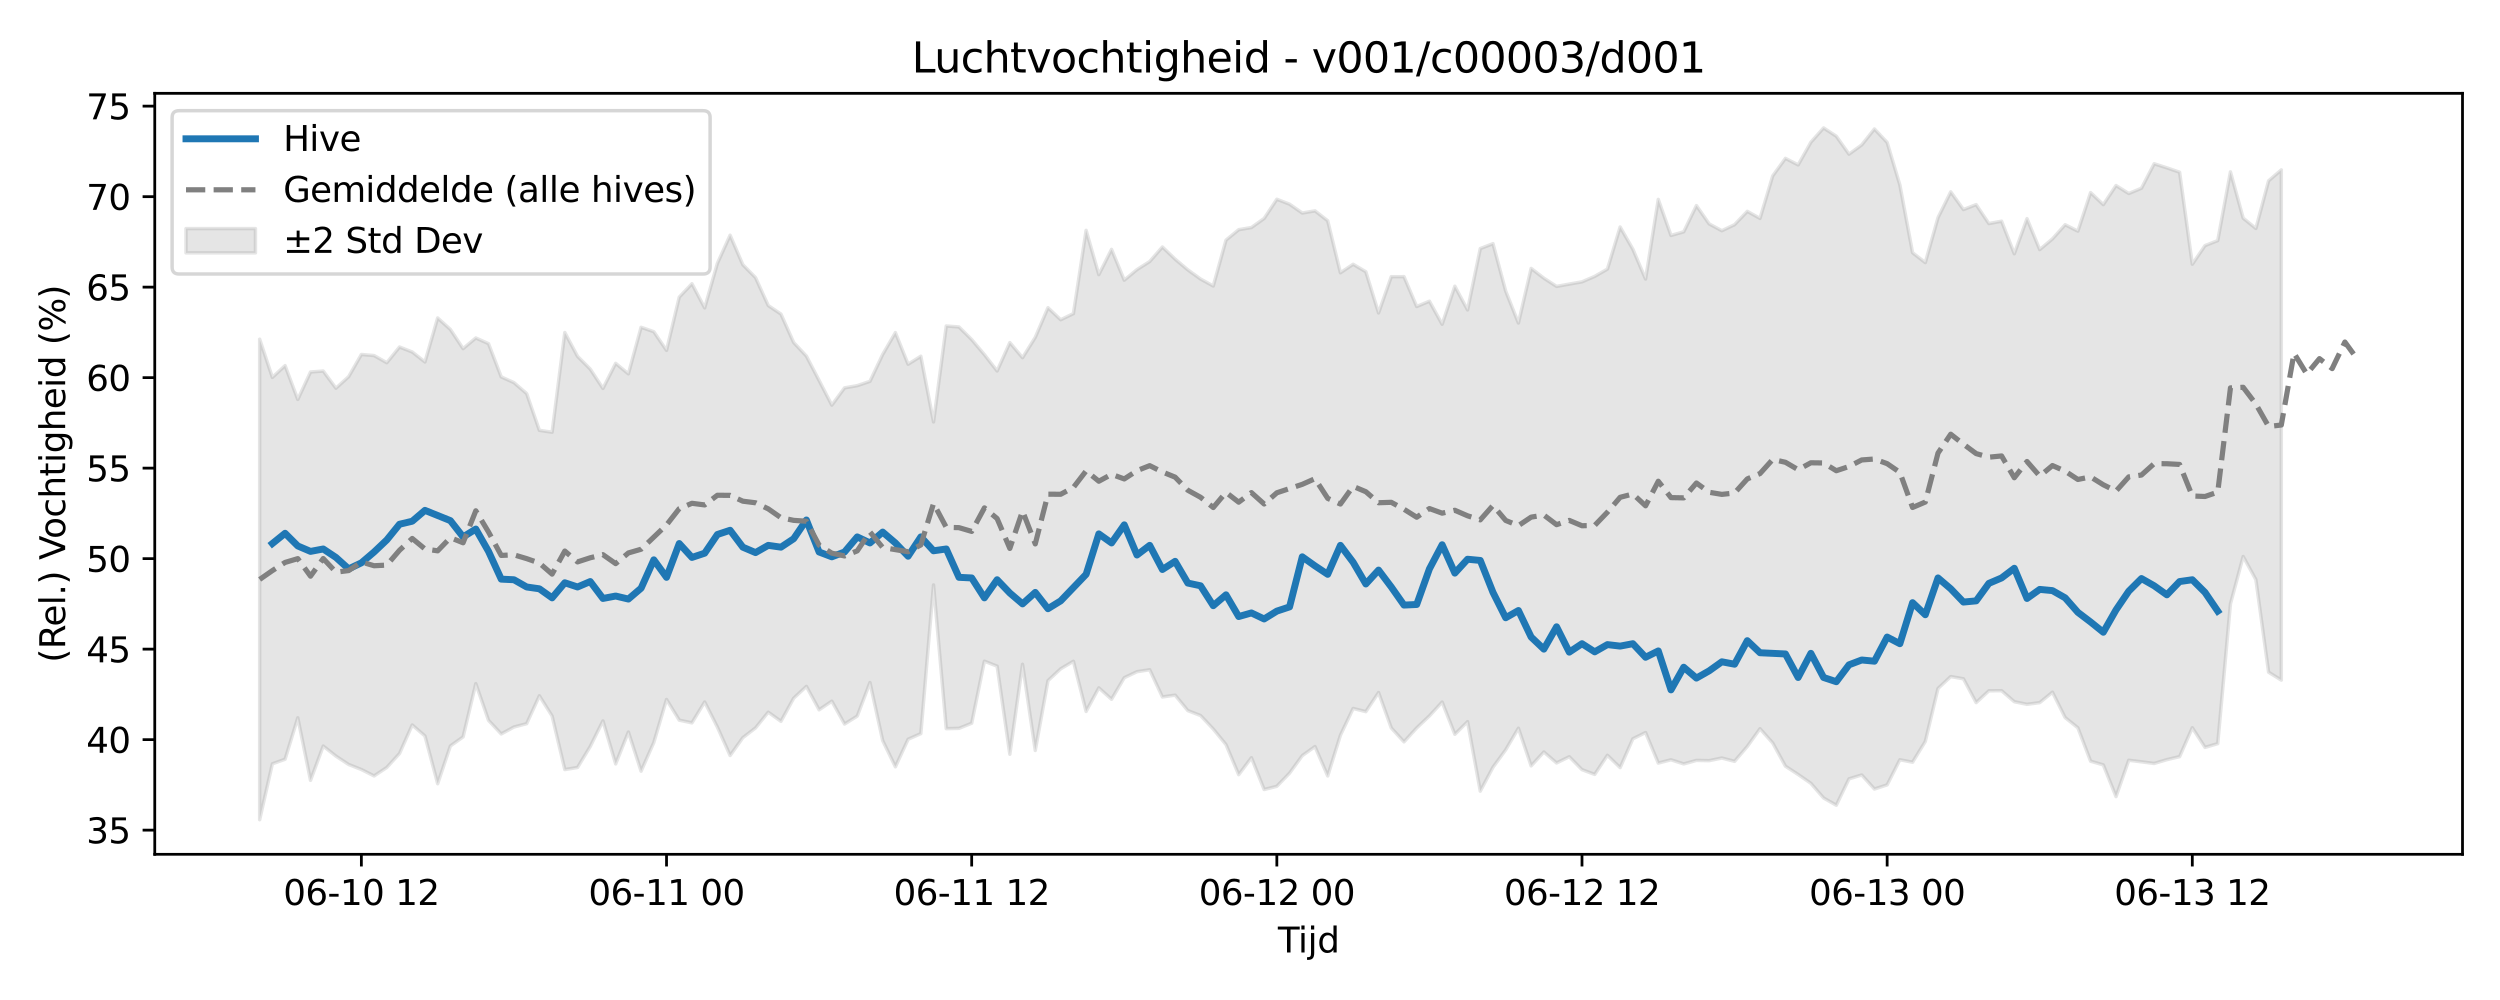 <?xml version="1.0" encoding="utf-8" standalone="no"?>
<!DOCTYPE svg PUBLIC "-//W3C//DTD SVG 1.1//EN"
  "http://www.w3.org/Graphics/SVG/1.1/DTD/svg11.dtd">
<svg xmlns:xlink="http://www.w3.org/1999/xlink" width="720pt" height="288pt" viewBox="0 0 720 288" xmlns="http://www.w3.org/2000/svg" version="1.1">
 <defs>
  <style type="text/css">*{stroke-linejoin: round; stroke-linecap: butt}</style>
 </defs>
 <g id="figure_1">
  <g id="patch_1">
   <path d="M 0 288 
L 720 288 
L 720 0 
L 0 0 
z
" style="fill: #ffffff"/>
  </g>
  <g id="axes_1">
   <g id="patch_2">
    <path d="M 44.57 246.04 
L 709.2 246.04 
L 709.2 26.88 
L 44.57 26.88 
z
" style="fill: #ffffff"/>
   </g>
   <g id="FillBetweenPolyCollection_1">
    <defs>
     <path id="m6d1b4764c9" d="M 74.78 -190.317 
L 74.78 -51.922 
L 78.442 -68.019 
L 82.104 -69.34 
L 85.766 -81.276 
L 89.428 -63.261 
L 93.09 -73.133 
L 96.752 -70.239 
L 100.414 -67.826 
L 104.075 -66.381 
L 107.737 -64.53 
L 111.399 -66.968 
L 115.061 -70.984 
L 118.723 -79.209 
L 122.385 -76.037 
L 126.047 -62.289 
L 129.709 -73.165 
L 133.37 -75.769 
L 137.032 -91.115 
L 140.694 -80.539 
L 144.356 -76.624 
L 148.018 -78.618 
L 151.68 -79.583 
L 155.342 -87.61 
L 159.004 -81.785 
L 162.665 -66.358 
L 166.327 -66.961 
L 169.989 -73.014 
L 173.651 -80.381 
L 177.313 -67.991 
L 180.975 -77.173 
L 184.637 -65.896 
L 188.299 -74.171 
L 191.96 -86.547 
L 195.622 -80.596 
L 199.284 -79.817 
L 202.946 -85.832 
L 206.608 -78.594 
L 210.27 -70.407 
L 213.932 -75.544 
L 217.594 -78.352 
L 221.255 -82.888 
L 224.917 -80.258 
L 228.579 -86.911 
L 232.241 -90.316 
L 235.903 -83.57 
L 239.565 -86.056 
L 243.227 -79.475 
L 246.888 -81.763 
L 250.55 -91.438 
L 254.212 -74.714 
L 257.874 -67.156 
L 261.536 -75.097 
L 265.198 -76.714 
L 268.86 -119.542 
L 272.522 -78.142 
L 276.183 -78.234 
L 279.845 -79.709 
L 283.507 -97.575 
L 287.169 -96.138 
L 290.831 -70.77 
L 294.493 -96.697 
L 298.155 -71.87 
L 301.817 -91.977 
L 305.478 -95.375 
L 309.14 -97.551 
L 312.802 -83.1 
L 316.464 -89.895 
L 320.126 -86.609 
L 323.788 -92.812 
L 327.45 -94.549 
L 331.112 -95.112 
L 334.773 -87.278 
L 338.435 -87.798 
L 342.097 -83.341 
L 345.759 -81.927 
L 349.421 -78.033 
L 353.083 -73.562 
L 356.745 -64.893 
L 360.407 -69.781 
L 364.068 -60.623 
L 367.73 -61.541 
L 371.392 -65.337 
L 375.054 -70.372 
L 378.716 -72.994 
L 382.378 -64.526 
L 386.04 -76.244 
L 389.702 -83.961 
L 393.363 -83.045 
L 397.025 -88.55 
L 400.687 -78.357 
L 404.349 -74.343 
L 408.011 -78.359 
L 411.673 -81.814 
L 415.335 -85.805 
L 418.997 -76.514 
L 422.658 -80.161 
L 426.32 -60.145 
L 429.982 -67.035 
L 433.644 -72.052 
L 437.306 -78.273 
L 440.968 -67.43 
L 444.63 -71.43 
L 448.292 -68.269 
L 451.953 -70.061 
L 455.615 -66.335 
L 459.277 -64.965 
L 462.939 -70.48 
L 466.601 -66.923 
L 470.263 -75.222 
L 473.925 -77.028 
L 477.587 -68.236 
L 481.248 -69.181 
L 484.91 -67.988 
L 488.572 -69.001 
L 492.234 -68.926 
L 495.896 -69.686 
L 499.558 -68.733 
L 503.22 -73.015 
L 506.882 -78.128 
L 510.543 -74.018 
L 514.205 -67.338 
L 517.867 -64.946 
L 521.529 -62.406 
L 525.191 -58.175 
L 528.853 -56.092 
L 532.515 -63.695 
L 536.176 -64.805 
L 539.838 -60.757 
L 543.5 -61.961 
L 547.162 -69.189 
L 550.824 -68.482 
L 554.486 -74.453 
L 558.148 -89.72 
L 561.81 -93.146 
L 565.471 -92.502 
L 569.133 -85.647 
L 572.795 -89.044 
L 576.457 -89.08 
L 580.119 -85.905 
L 583.781 -85.153 
L 587.443 -85.645 
L 591.105 -88.644 
L 594.766 -81.335 
L 598.428 -78.391 
L 602.09 -68.783 
L 605.752 -67.706 
L 609.414 -58.579 
L 613.076 -69.045 
L 616.738 -68.597 
L 620.4 -68.122 
L 624.061 -69.221 
L 627.723 -70.085 
L 631.385 -78.407 
L 635.047 -72.746 
L 638.709 -73.834 
L 642.371 -114.071 
L 646.033 -127.736 
L 649.695 -121.047 
L 653.356 -94.397 
L 657.018 -92.129 
L 657.018 -239.072 
L 657.018 -239.072 
L 653.356 -235.935 
L 649.695 -222.201 
L 646.033 -225.184 
L 642.371 -238.502 
L 638.709 -218.707 
L 635.047 -217.276 
L 631.385 -211.903 
L 627.723 -238.404 
L 624.061 -239.665 
L 620.4 -240.838 
L 616.738 -233.786 
L 613.076 -232.271 
L 609.414 -234.57 
L 605.752 -229.067 
L 602.09 -232.532 
L 598.428 -221.435 
L 594.766 -223.281 
L 591.105 -219.199 
L 587.443 -216.117 
L 583.781 -225.023 
L 580.119 -214.918 
L 576.457 -224.299 
L 572.795 -223.615 
L 569.133 -229.073 
L 565.471 -227.653 
L 561.81 -232.743 
L 558.148 -225.321 
L 554.486 -212.371 
L 550.824 -215.215 
L 547.162 -234.732 
L 543.5 -246.974 
L 539.838 -250.859 
L 536.176 -246.265 
L 532.515 -243.602 
L 528.853 -248.773 
L 525.191 -251.158 
L 521.529 -247.026 
L 517.867 -240.514 
L 514.205 -242.392 
L 510.543 -237.35 
L 506.882 -225.099 
L 503.22 -227.134 
L 499.558 -223.298 
L 495.896 -221.552 
L 492.234 -223.528 
L 488.572 -228.789 
L 484.91 -221.239 
L 481.248 -220.195 
L 477.587 -230.573 
L 473.925 -207.632 
L 470.263 -216.239 
L 466.601 -222.626 
L 462.939 -210.506 
L 459.277 -208.405 
L 455.615 -206.832 
L 451.953 -206.184 
L 448.292 -205.519 
L 444.63 -207.893 
L 440.968 -210.702 
L 437.306 -194.969 
L 433.644 -204.168 
L 429.982 -217.823 
L 426.32 -216.41 
L 422.658 -198.74 
L 418.997 -205.564 
L 415.335 -194.61 
L 411.673 -201.257 
L 408.011 -199.723 
L 404.349 -208.331 
L 400.687 -208.313 
L 397.025 -197.872 
L 393.363 -209.731 
L 389.702 -211.893 
L 386.04 -209.434 
L 382.378 -224.423 
L 378.716 -227.279 
L 375.054 -226.649 
L 371.392 -229.201 
L 367.73 -230.615 
L 364.068 -225.079 
L 360.407 -222.474 
L 356.745 -221.852 
L 353.083 -218.842 
L 349.421 -205.634 
L 345.759 -207.648 
L 342.097 -210.28 
L 338.435 -213.369 
L 334.773 -216.867 
L 331.112 -212.681 
L 327.45 -210.358 
L 323.788 -207.316 
L 320.126 -216.183 
L 316.464 -208.913 
L 312.802 -221.661 
L 309.14 -197.683 
L 305.478 -195.92 
L 301.817 -199.377 
L 298.155 -190.838 
L 294.493 -184.984 
L 290.831 -189.336 
L 287.169 -181.164 
L 283.507 -185.878 
L 279.845 -190.206 
L 276.183 -193.841 
L 272.522 -194.107 
L 268.86 -166.483 
L 265.198 -185.408 
L 261.536 -183.102 
L 257.874 -192.21 
L 254.212 -185.918 
L 250.55 -178.179 
L 246.888 -176.933 
L 243.227 -176.292 
L 239.565 -171.324 
L 235.903 -178.427 
L 232.241 -185.457 
L 228.579 -189.359 
L 224.917 -197.543 
L 221.255 -200.01 
L 217.594 -208.045 
L 213.932 -211.772 
L 210.27 -220.26 
L 206.608 -212.148 
L 202.946 -199.324 
L 199.284 -206.283 
L 195.622 -202.426 
L 191.96 -187.091 
L 188.299 -192.468 
L 184.637 -193.743 
L 180.975 -180.331 
L 177.313 -183.358 
L 173.651 -176.131 
L 169.989 -181.711 
L 166.327 -185.381 
L 162.665 -192.239 
L 159.004 -163.523 
L 155.342 -164.069 
L 151.68 -174.645 
L 148.018 -177.811 
L 144.356 -179.458 
L 140.694 -189.029 
L 137.032 -190.666 
L 133.37 -187.594 
L 129.709 -193.126 
L 126.047 -196.427 
L 122.385 -183.751 
L 118.723 -186.635 
L 115.061 -188.06 
L 111.399 -183.537 
L 107.737 -185.602 
L 104.075 -185.911 
L 100.414 -179.527 
L 96.752 -176.194 
L 93.09 -181.145 
L 89.428 -180.865 
L 85.766 -172.952 
L 82.104 -182.703 
L 78.442 -179.309 
L 74.78 -190.317 
z
" style="stroke: #808080; stroke-opacity: 0.2"/>
    </defs>
    <g clip-path="url(#p16620691ea)">
     <use xlink:href="#m6d1b4764c9" x="0" y="288" style="fill: #808080; fill-opacity: 0.2; stroke: #808080; stroke-opacity: 0.2"/>
    </g>
   </g>
   <g id="matplotlib.axis_1">
    <g id="xtick_1">
     <g id="line2d_1">
      <defs>
       <path id="m3be26505e6" d="M 0 0 
L 0 3.5 
" style="stroke: #000000; stroke-width: 0.8"/>
      </defs>
      <g>
       <use xlink:href="#m3be26505e6" x="104.075" y="246.04" style="stroke: #000000; stroke-width: 0.8"/>
      </g>
     </g>
     <g id="text_1">
      <!-- 06-10 12 -->
      <g transform="translate(81.595 260.638) scale(0.1 -0.1)">
       <defs>
        <path id="DejaVuSans-30" d="M 2034 4250 
Q 1547 4250 1301 3770 
Q 1056 3291 1056 2328 
Q 1056 1369 1301 889 
Q 1547 409 2034 409 
Q 2525 409 2770 889 
Q 3016 1369 3016 2328 
Q 3016 3291 2770 3770 
Q 2525 4250 2034 4250 
z
M 2034 4750 
Q 2819 4750 3233 4129 
Q 3647 3509 3647 2328 
Q 3647 1150 3233 529 
Q 2819 -91 2034 -91 
Q 1250 -91 836 529 
Q 422 1150 422 2328 
Q 422 3509 836 4129 
Q 1250 4750 2034 4750 
z
" transform="scale(0.016)"/>
        <path id="DejaVuSans-36" d="M 2113 2584 
Q 1688 2584 1439 2293 
Q 1191 2003 1191 1497 
Q 1191 994 1439 701 
Q 1688 409 2113 409 
Q 2538 409 2786 701 
Q 3034 994 3034 1497 
Q 3034 2003 2786 2293 
Q 2538 2584 2113 2584 
z
M 3366 4563 
L 3366 3988 
Q 3128 4100 2886 4159 
Q 2644 4219 2406 4219 
Q 1781 4219 1451 3797 
Q 1122 3375 1075 2522 
Q 1259 2794 1537 2939 
Q 1816 3084 2150 3084 
Q 2853 3084 3261 2657 
Q 3669 2231 3669 1497 
Q 3669 778 3244 343 
Q 2819 -91 2113 -91 
Q 1303 -91 875 529 
Q 447 1150 447 2328 
Q 447 3434 972 4092 
Q 1497 4750 2381 4750 
Q 2619 4750 2861 4703 
Q 3103 4656 3366 4563 
z
" transform="scale(0.016)"/>
        <path id="DejaVuSans-2d" d="M 313 2009 
L 1997 2009 
L 1997 1497 
L 313 1497 
L 313 2009 
z
" transform="scale(0.016)"/>
        <path id="DejaVuSans-31" d="M 794 531 
L 1825 531 
L 1825 4091 
L 703 3866 
L 703 4441 
L 1819 4666 
L 2450 4666 
L 2450 531 
L 3481 531 
L 3481 0 
L 794 0 
L 794 531 
z
" transform="scale(0.016)"/>
        <path id="DejaVuSans-20" transform="scale(0.016)"/>
        <path id="DejaVuSans-32" d="M 1228 531 
L 3431 531 
L 3431 0 
L 469 0 
L 469 531 
Q 828 903 1448 1529 
Q 2069 2156 2228 2338 
Q 2531 2678 2651 2914 
Q 2772 3150 2772 3378 
Q 2772 3750 2511 3984 
Q 2250 4219 1831 4219 
Q 1534 4219 1204 4116 
Q 875 4013 500 3803 
L 500 4441 
Q 881 4594 1212 4672 
Q 1544 4750 1819 4750 
Q 2544 4750 2975 4387 
Q 3406 4025 3406 3419 
Q 3406 3131 3298 2873 
Q 3191 2616 2906 2266 
Q 2828 2175 2409 1742 
Q 1991 1309 1228 531 
z
" transform="scale(0.016)"/>
       </defs>
       <use xlink:href="#DejaVuSans-30"/>
       <use xlink:href="#DejaVuSans-36" transform="translate(63.623 0)"/>
       <use xlink:href="#DejaVuSans-2d" transform="translate(127.246 0)"/>
       <use xlink:href="#DejaVuSans-31" transform="translate(163.33 0)"/>
       <use xlink:href="#DejaVuSans-30" transform="translate(226.953 0)"/>
       <use xlink:href="#DejaVuSans-20" transform="translate(290.576 0)"/>
       <use xlink:href="#DejaVuSans-31" transform="translate(322.363 0)"/>
       <use xlink:href="#DejaVuSans-32" transform="translate(385.986 0)"/>
      </g>
     </g>
    </g>
    <g id="xtick_2">
     <g id="line2d_2">
      <g>
       <use xlink:href="#m3be26505e6" x="191.96" y="246.04" style="stroke: #000000; stroke-width: 0.8"/>
      </g>
     </g>
     <g id="text_2">
      <!-- 06-11 00 -->
      <g transform="translate(169.48 260.638) scale(0.1 -0.1)">
       <use xlink:href="#DejaVuSans-30"/>
       <use xlink:href="#DejaVuSans-36" transform="translate(63.623 0)"/>
       <use xlink:href="#DejaVuSans-2d" transform="translate(127.246 0)"/>
       <use xlink:href="#DejaVuSans-31" transform="translate(163.33 0)"/>
       <use xlink:href="#DejaVuSans-31" transform="translate(226.953 0)"/>
       <use xlink:href="#DejaVuSans-20" transform="translate(290.576 0)"/>
       <use xlink:href="#DejaVuSans-30" transform="translate(322.363 0)"/>
       <use xlink:href="#DejaVuSans-30" transform="translate(385.986 0)"/>
      </g>
     </g>
    </g>
    <g id="xtick_3">
     <g id="line2d_3">
      <g>
       <use xlink:href="#m3be26505e6" x="279.845" y="246.04" style="stroke: #000000; stroke-width: 0.8"/>
      </g>
     </g>
     <g id="text_3">
      <!-- 06-11 12 -->
      <g transform="translate(257.365 260.638) scale(0.1 -0.1)">
       <use xlink:href="#DejaVuSans-30"/>
       <use xlink:href="#DejaVuSans-36" transform="translate(63.623 0)"/>
       <use xlink:href="#DejaVuSans-2d" transform="translate(127.246 0)"/>
       <use xlink:href="#DejaVuSans-31" transform="translate(163.33 0)"/>
       <use xlink:href="#DejaVuSans-31" transform="translate(226.953 0)"/>
       <use xlink:href="#DejaVuSans-20" transform="translate(290.576 0)"/>
       <use xlink:href="#DejaVuSans-31" transform="translate(322.363 0)"/>
       <use xlink:href="#DejaVuSans-32" transform="translate(385.986 0)"/>
      </g>
     </g>
    </g>
    <g id="xtick_4">
     <g id="line2d_4">
      <g>
       <use xlink:href="#m3be26505e6" x="367.73" y="246.04" style="stroke: #000000; stroke-width: 0.8"/>
      </g>
     </g>
     <g id="text_4">
      <!-- 06-12 00 -->
      <g transform="translate(345.25 260.638) scale(0.1 -0.1)">
       <use xlink:href="#DejaVuSans-30"/>
       <use xlink:href="#DejaVuSans-36" transform="translate(63.623 0)"/>
       <use xlink:href="#DejaVuSans-2d" transform="translate(127.246 0)"/>
       <use xlink:href="#DejaVuSans-31" transform="translate(163.33 0)"/>
       <use xlink:href="#DejaVuSans-32" transform="translate(226.953 0)"/>
       <use xlink:href="#DejaVuSans-20" transform="translate(290.576 0)"/>
       <use xlink:href="#DejaVuSans-30" transform="translate(322.363 0)"/>
       <use xlink:href="#DejaVuSans-30" transform="translate(385.986 0)"/>
      </g>
     </g>
    </g>
    <g id="xtick_5">
     <g id="line2d_5">
      <g>
       <use xlink:href="#m3be26505e6" x="455.615" y="246.04" style="stroke: #000000; stroke-width: 0.8"/>
      </g>
     </g>
     <g id="text_5">
      <!-- 06-12 12 -->
      <g transform="translate(433.135 260.638) scale(0.1 -0.1)">
       <use xlink:href="#DejaVuSans-30"/>
       <use xlink:href="#DejaVuSans-36" transform="translate(63.623 0)"/>
       <use xlink:href="#DejaVuSans-2d" transform="translate(127.246 0)"/>
       <use xlink:href="#DejaVuSans-31" transform="translate(163.33 0)"/>
       <use xlink:href="#DejaVuSans-32" transform="translate(226.953 0)"/>
       <use xlink:href="#DejaVuSans-20" transform="translate(290.576 0)"/>
       <use xlink:href="#DejaVuSans-31" transform="translate(322.363 0)"/>
       <use xlink:href="#DejaVuSans-32" transform="translate(385.986 0)"/>
      </g>
     </g>
    </g>
    <g id="xtick_6">
     <g id="line2d_6">
      <g>
       <use xlink:href="#m3be26505e6" x="543.5" y="246.04" style="stroke: #000000; stroke-width: 0.8"/>
      </g>
     </g>
     <g id="text_6">
      <!-- 06-13 00 -->
      <g transform="translate(521.02 260.638) scale(0.1 -0.1)">
       <defs>
        <path id="DejaVuSans-33" d="M 2597 2516 
Q 3050 2419 3304 2112 
Q 3559 1806 3559 1356 
Q 3559 666 3084 287 
Q 2609 -91 1734 -91 
Q 1441 -91 1130 -33 
Q 819 25 488 141 
L 488 750 
Q 750 597 1062 519 
Q 1375 441 1716 441 
Q 2309 441 2620 675 
Q 2931 909 2931 1356 
Q 2931 1769 2642 2001 
Q 2353 2234 1838 2234 
L 1294 2234 
L 1294 2753 
L 1863 2753 
Q 2328 2753 2575 2939 
Q 2822 3125 2822 3475 
Q 2822 3834 2567 4026 
Q 2313 4219 1838 4219 
Q 1578 4219 1281 4162 
Q 984 4106 628 3988 
L 628 4550 
Q 988 4650 1302 4700 
Q 1616 4750 1894 4750 
Q 2613 4750 3031 4423 
Q 3450 4097 3450 3541 
Q 3450 3153 3228 2886 
Q 3006 2619 2597 2516 
z
" transform="scale(0.016)"/>
       </defs>
       <use xlink:href="#DejaVuSans-30"/>
       <use xlink:href="#DejaVuSans-36" transform="translate(63.623 0)"/>
       <use xlink:href="#DejaVuSans-2d" transform="translate(127.246 0)"/>
       <use xlink:href="#DejaVuSans-31" transform="translate(163.33 0)"/>
       <use xlink:href="#DejaVuSans-33" transform="translate(226.953 0)"/>
       <use xlink:href="#DejaVuSans-20" transform="translate(290.576 0)"/>
       <use xlink:href="#DejaVuSans-30" transform="translate(322.363 0)"/>
       <use xlink:href="#DejaVuSans-30" transform="translate(385.986 0)"/>
      </g>
     </g>
    </g>
    <g id="xtick_7">
     <g id="line2d_7">
      <g>
       <use xlink:href="#m3be26505e6" x="631.385" y="246.04" style="stroke: #000000; stroke-width: 0.8"/>
      </g>
     </g>
     <g id="text_7">
      <!-- 06-13 12 -->
      <g transform="translate(608.905 260.638) scale(0.1 -0.1)">
       <use xlink:href="#DejaVuSans-30"/>
       <use xlink:href="#DejaVuSans-36" transform="translate(63.623 0)"/>
       <use xlink:href="#DejaVuSans-2d" transform="translate(127.246 0)"/>
       <use xlink:href="#DejaVuSans-31" transform="translate(163.33 0)"/>
       <use xlink:href="#DejaVuSans-33" transform="translate(226.953 0)"/>
       <use xlink:href="#DejaVuSans-20" transform="translate(290.576 0)"/>
       <use xlink:href="#DejaVuSans-31" transform="translate(322.363 0)"/>
       <use xlink:href="#DejaVuSans-32" transform="translate(385.986 0)"/>
      </g>
     </g>
    </g>
    <g id="text_8">
     <!-- Tijd -->
     <g transform="translate(368.035 274.317) scale(0.1 -0.1)">
      <defs>
       <path id="DejaVuSans-54" d="M -19 4666 
L 3928 4666 
L 3928 4134 
L 2272 4134 
L 2272 0 
L 1638 0 
L 1638 4134 
L -19 4134 
L -19 4666 
z
" transform="scale(0.016)"/>
       <path id="DejaVuSans-69" d="M 603 3500 
L 1178 3500 
L 1178 0 
L 603 0 
L 603 3500 
z
M 603 4863 
L 1178 4863 
L 1178 4134 
L 603 4134 
L 603 4863 
z
" transform="scale(0.016)"/>
       <path id="DejaVuSans-6a" d="M 603 3500 
L 1178 3500 
L 1178 -63 
Q 1178 -731 923 -1031 
Q 669 -1331 103 -1331 
L -116 -1331 
L -116 -844 
L 38 -844 
Q 366 -844 484 -692 
Q 603 -541 603 -63 
L 603 3500 
z
M 603 4863 
L 1178 4863 
L 1178 4134 
L 603 4134 
L 603 4863 
z
" transform="scale(0.016)"/>
       <path id="DejaVuSans-64" d="M 2906 2969 
L 2906 4863 
L 3481 4863 
L 3481 0 
L 2906 0 
L 2906 525 
Q 2725 213 2448 61 
Q 2172 -91 1784 -91 
Q 1150 -91 751 415 
Q 353 922 353 1747 
Q 353 2572 751 3078 
Q 1150 3584 1784 3584 
Q 2172 3584 2448 3432 
Q 2725 3281 2906 2969 
z
M 947 1747 
Q 947 1113 1208 752 
Q 1469 391 1925 391 
Q 2381 391 2643 752 
Q 2906 1113 2906 1747 
Q 2906 2381 2643 2742 
Q 2381 3103 1925 3103 
Q 1469 3103 1208 2742 
Q 947 2381 947 1747 
z
" transform="scale(0.016)"/>
      </defs>
      <use xlink:href="#DejaVuSans-54"/>
      <use xlink:href="#DejaVuSans-69" transform="translate(57.959 0)"/>
      <use xlink:href="#DejaVuSans-6a" transform="translate(85.742 0)"/>
      <use xlink:href="#DejaVuSans-64" transform="translate(113.525 0)"/>
     </g>
    </g>
   </g>
   <g id="matplotlib.axis_2">
    <g id="ytick_1">
     <g id="line2d_8">
      <defs>
       <path id="md35fc9bf16" d="M 0 0 
L -3.5 0 
" style="stroke: #000000; stroke-width: 0.8"/>
      </defs>
      <g>
       <use xlink:href="#md35fc9bf16" x="44.57" y="239.075" style="stroke: #000000; stroke-width: 0.8"/>
      </g>
     </g>
     <g id="text_9">
      <!-- 35 -->
      <g transform="translate(24.845 242.874) scale(0.1 -0.1)">
       <defs>
        <path id="DejaVuSans-35" d="M 691 4666 
L 3169 4666 
L 3169 4134 
L 1269 4134 
L 1269 2991 
Q 1406 3038 1543 3061 
Q 1681 3084 1819 3084 
Q 2600 3084 3056 2656 
Q 3513 2228 3513 1497 
Q 3513 744 3044 326 
Q 2575 -91 1722 -91 
Q 1428 -91 1123 -41 
Q 819 9 494 109 
L 494 744 
Q 775 591 1075 516 
Q 1375 441 1709 441 
Q 2250 441 2565 725 
Q 2881 1009 2881 1497 
Q 2881 1984 2565 2268 
Q 2250 2553 1709 2553 
Q 1456 2553 1204 2497 
Q 953 2441 691 2322 
L 691 4666 
z
" transform="scale(0.016)"/>
       </defs>
       <use xlink:href="#DejaVuSans-33"/>
       <use xlink:href="#DejaVuSans-35" transform="translate(63.623 0)"/>
      </g>
     </g>
    </g>
    <g id="ytick_2">
     <g id="line2d_9">
      <g>
       <use xlink:href="#md35fc9bf16" x="44.57" y="213.012" style="stroke: #000000; stroke-width: 0.8"/>
      </g>
     </g>
     <g id="text_10">
      <!-- 40 -->
      <g transform="translate(24.845 216.811) scale(0.1 -0.1)">
       <defs>
        <path id="DejaVuSans-34" d="M 2419 4116 
L 825 1625 
L 2419 1625 
L 2419 4116 
z
M 2253 4666 
L 3047 4666 
L 3047 1625 
L 3713 1625 
L 3713 1100 
L 3047 1100 
L 3047 0 
L 2419 0 
L 2419 1100 
L 313 1100 
L 313 1709 
L 2253 4666 
z
" transform="scale(0.016)"/>
       </defs>
       <use xlink:href="#DejaVuSans-34"/>
       <use xlink:href="#DejaVuSans-30" transform="translate(63.623 0)"/>
      </g>
     </g>
    </g>
    <g id="ytick_3">
     <g id="line2d_10">
      <g>
       <use xlink:href="#md35fc9bf16" x="44.57" y="186.949" style="stroke: #000000; stroke-width: 0.8"/>
      </g>
     </g>
     <g id="text_11">
      <!-- 45 -->
      <g transform="translate(24.845 190.748) scale(0.1 -0.1)">
       <use xlink:href="#DejaVuSans-34"/>
       <use xlink:href="#DejaVuSans-35" transform="translate(63.623 0)"/>
      </g>
     </g>
    </g>
    <g id="ytick_4">
     <g id="line2d_11">
      <g>
       <use xlink:href="#md35fc9bf16" x="44.57" y="160.886" style="stroke: #000000; stroke-width: 0.8"/>
      </g>
     </g>
     <g id="text_12">
      <!-- 50 -->
      <g transform="translate(24.845 164.685) scale(0.1 -0.1)">
       <use xlink:href="#DejaVuSans-35"/>
       <use xlink:href="#DejaVuSans-30" transform="translate(63.623 0)"/>
      </g>
     </g>
    </g>
    <g id="ytick_5">
     <g id="line2d_12">
      <g>
       <use xlink:href="#md35fc9bf16" x="44.57" y="134.823" style="stroke: #000000; stroke-width: 0.8"/>
      </g>
     </g>
     <g id="text_13">
      <!-- 55 -->
      <g transform="translate(24.845 138.622) scale(0.1 -0.1)">
       <use xlink:href="#DejaVuSans-35"/>
       <use xlink:href="#DejaVuSans-35" transform="translate(63.623 0)"/>
      </g>
     </g>
    </g>
    <g id="ytick_6">
     <g id="line2d_13">
      <g>
       <use xlink:href="#md35fc9bf16" x="44.57" y="108.76" style="stroke: #000000; stroke-width: 0.8"/>
      </g>
     </g>
     <g id="text_14">
      <!-- 60 -->
      <g transform="translate(24.845 112.559) scale(0.1 -0.1)">
       <use xlink:href="#DejaVuSans-36"/>
       <use xlink:href="#DejaVuSans-30" transform="translate(63.623 0)"/>
      </g>
     </g>
    </g>
    <g id="ytick_7">
     <g id="line2d_14">
      <g>
       <use xlink:href="#md35fc9bf16" x="44.57" y="82.697" style="stroke: #000000; stroke-width: 0.8"/>
      </g>
     </g>
     <g id="text_15">
      <!-- 65 -->
      <g transform="translate(24.845 86.496) scale(0.1 -0.1)">
       <use xlink:href="#DejaVuSans-36"/>
       <use xlink:href="#DejaVuSans-35" transform="translate(63.623 0)"/>
      </g>
     </g>
    </g>
    <g id="ytick_8">
     <g id="line2d_15">
      <g>
       <use xlink:href="#md35fc9bf16" x="44.57" y="56.634" style="stroke: #000000; stroke-width: 0.8"/>
      </g>
     </g>
     <g id="text_16">
      <!-- 70 -->
      <g transform="translate(24.845 60.433) scale(0.1 -0.1)">
       <defs>
        <path id="DejaVuSans-37" d="M 525 4666 
L 3525 4666 
L 3525 4397 
L 1831 0 
L 1172 0 
L 2766 4134 
L 525 4134 
L 525 4666 
z
" transform="scale(0.016)"/>
       </defs>
       <use xlink:href="#DejaVuSans-37"/>
       <use xlink:href="#DejaVuSans-30" transform="translate(63.623 0)"/>
      </g>
     </g>
    </g>
    <g id="ytick_9">
     <g id="line2d_16">
      <g>
       <use xlink:href="#md35fc9bf16" x="44.57" y="30.571" style="stroke: #000000; stroke-width: 0.8"/>
      </g>
     </g>
     <g id="text_17">
      <!-- 75 -->
      <g transform="translate(24.845 34.37) scale(0.1 -0.1)">
       <use xlink:href="#DejaVuSans-37"/>
       <use xlink:href="#DejaVuSans-35" transform="translate(63.623 0)"/>
      </g>
     </g>
    </g>
    <g id="text_18">
     <!-- (Rel.) Vochtigheid (%) -->
     <g transform="translate(18.765 190.838) rotate(-90) scale(0.1 -0.1)">
      <defs>
       <path id="DejaVuSans-28" d="M 1984 4856 
Q 1566 4138 1362 3434 
Q 1159 2731 1159 2009 
Q 1159 1288 1364 580 
Q 1569 -128 1984 -844 
L 1484 -844 
Q 1016 -109 783 600 
Q 550 1309 550 2009 
Q 550 2706 781 3412 
Q 1013 4119 1484 4856 
L 1984 4856 
z
" transform="scale(0.016)"/>
       <path id="DejaVuSans-52" d="M 2841 2188 
Q 3044 2119 3236 1894 
Q 3428 1669 3622 1275 
L 4263 0 
L 3584 0 
L 2988 1197 
Q 2756 1666 2539 1819 
Q 2322 1972 1947 1972 
L 1259 1972 
L 1259 0 
L 628 0 
L 628 4666 
L 2053 4666 
Q 2853 4666 3247 4331 
Q 3641 3997 3641 3322 
Q 3641 2881 3436 2590 
Q 3231 2300 2841 2188 
z
M 1259 4147 
L 1259 2491 
L 2053 2491 
Q 2509 2491 2742 2702 
Q 2975 2913 2975 3322 
Q 2975 3731 2742 3939 
Q 2509 4147 2053 4147 
L 1259 4147 
z
" transform="scale(0.016)"/>
       <path id="DejaVuSans-65" d="M 3597 1894 
L 3597 1613 
L 953 1613 
Q 991 1019 1311 708 
Q 1631 397 2203 397 
Q 2534 397 2845 478 
Q 3156 559 3463 722 
L 3463 178 
Q 3153 47 2828 -22 
Q 2503 -91 2169 -91 
Q 1331 -91 842 396 
Q 353 884 353 1716 
Q 353 2575 817 3079 
Q 1281 3584 2069 3584 
Q 2775 3584 3186 3129 
Q 3597 2675 3597 1894 
z
M 3022 2063 
Q 3016 2534 2758 2815 
Q 2500 3097 2075 3097 
Q 1594 3097 1305 2825 
Q 1016 2553 972 2059 
L 3022 2063 
z
" transform="scale(0.016)"/>
       <path id="DejaVuSans-6c" d="M 603 4863 
L 1178 4863 
L 1178 0 
L 603 0 
L 603 4863 
z
" transform="scale(0.016)"/>
       <path id="DejaVuSans-2e" d="M 684 794 
L 1344 794 
L 1344 0 
L 684 0 
L 684 794 
z
" transform="scale(0.016)"/>
       <path id="DejaVuSans-29" d="M 513 4856 
L 1013 4856 
Q 1481 4119 1714 3412 
Q 1947 2706 1947 2009 
Q 1947 1309 1714 600 
Q 1481 -109 1013 -844 
L 513 -844 
Q 928 -128 1133 580 
Q 1338 1288 1338 2009 
Q 1338 2731 1133 3434 
Q 928 4138 513 4856 
z
" transform="scale(0.016)"/>
       <path id="DejaVuSans-56" d="M 1831 0 
L 50 4666 
L 709 4666 
L 2188 738 
L 3669 4666 
L 4325 4666 
L 2547 0 
L 1831 0 
z
" transform="scale(0.016)"/>
       <path id="DejaVuSans-6f" d="M 1959 3097 
Q 1497 3097 1228 2736 
Q 959 2375 959 1747 
Q 959 1119 1226 758 
Q 1494 397 1959 397 
Q 2419 397 2687 759 
Q 2956 1122 2956 1747 
Q 2956 2369 2687 2733 
Q 2419 3097 1959 3097 
z
M 1959 3584 
Q 2709 3584 3137 3096 
Q 3566 2609 3566 1747 
Q 3566 888 3137 398 
Q 2709 -91 1959 -91 
Q 1206 -91 779 398 
Q 353 888 353 1747 
Q 353 2609 779 3096 
Q 1206 3584 1959 3584 
z
" transform="scale(0.016)"/>
       <path id="DejaVuSans-63" d="M 3122 3366 
L 3122 2828 
Q 2878 2963 2633 3030 
Q 2388 3097 2138 3097 
Q 1578 3097 1268 2742 
Q 959 2388 959 1747 
Q 959 1106 1268 751 
Q 1578 397 2138 397 
Q 2388 397 2633 464 
Q 2878 531 3122 666 
L 3122 134 
Q 2881 22 2623 -34 
Q 2366 -91 2075 -91 
Q 1284 -91 818 406 
Q 353 903 353 1747 
Q 353 2603 823 3093 
Q 1294 3584 2113 3584 
Q 2378 3584 2631 3529 
Q 2884 3475 3122 3366 
z
" transform="scale(0.016)"/>
       <path id="DejaVuSans-68" d="M 3513 2113 
L 3513 0 
L 2938 0 
L 2938 2094 
Q 2938 2591 2744 2837 
Q 2550 3084 2163 3084 
Q 1697 3084 1428 2787 
Q 1159 2491 1159 1978 
L 1159 0 
L 581 0 
L 581 4863 
L 1159 4863 
L 1159 2956 
Q 1366 3272 1645 3428 
Q 1925 3584 2291 3584 
Q 2894 3584 3203 3211 
Q 3513 2838 3513 2113 
z
" transform="scale(0.016)"/>
       <path id="DejaVuSans-74" d="M 1172 4494 
L 1172 3500 
L 2356 3500 
L 2356 3053 
L 1172 3053 
L 1172 1153 
Q 1172 725 1289 603 
Q 1406 481 1766 481 
L 2356 481 
L 2356 0 
L 1766 0 
Q 1100 0 847 248 
Q 594 497 594 1153 
L 594 3053 
L 172 3053 
L 172 3500 
L 594 3500 
L 594 4494 
L 1172 4494 
z
" transform="scale(0.016)"/>
       <path id="DejaVuSans-67" d="M 2906 1791 
Q 2906 2416 2648 2759 
Q 2391 3103 1925 3103 
Q 1463 3103 1205 2759 
Q 947 2416 947 1791 
Q 947 1169 1205 825 
Q 1463 481 1925 481 
Q 2391 481 2648 825 
Q 2906 1169 2906 1791 
z
M 3481 434 
Q 3481 -459 3084 -895 
Q 2688 -1331 1869 -1331 
Q 1566 -1331 1297 -1286 
Q 1028 -1241 775 -1147 
L 775 -588 
Q 1028 -725 1275 -790 
Q 1522 -856 1778 -856 
Q 2344 -856 2625 -561 
Q 2906 -266 2906 331 
L 2906 616 
Q 2728 306 2450 153 
Q 2172 0 1784 0 
Q 1141 0 747 490 
Q 353 981 353 1791 
Q 353 2603 747 3093 
Q 1141 3584 1784 3584 
Q 2172 3584 2450 3431 
Q 2728 3278 2906 2969 
L 2906 3500 
L 3481 3500 
L 3481 434 
z
" transform="scale(0.016)"/>
       <path id="DejaVuSans-25" d="M 4653 2053 
Q 4381 2053 4226 1822 
Q 4072 1591 4072 1178 
Q 4072 772 4226 539 
Q 4381 306 4653 306 
Q 4919 306 5073 539 
Q 5228 772 5228 1178 
Q 5228 1588 5073 1820 
Q 4919 2053 4653 2053 
z
M 4653 2450 
Q 5147 2450 5437 2106 
Q 5728 1763 5728 1178 
Q 5728 594 5436 251 
Q 5144 -91 4653 -91 
Q 4153 -91 3862 251 
Q 3572 594 3572 1178 
Q 3572 1766 3864 2108 
Q 4156 2450 4653 2450 
z
M 1428 4353 
Q 1159 4353 1004 4120 
Q 850 3888 850 3481 
Q 850 3069 1003 2837 
Q 1156 2606 1428 2606 
Q 1700 2606 1854 2837 
Q 2009 3069 2009 3481 
Q 2009 3884 1853 4118 
Q 1697 4353 1428 4353 
z
M 4250 4750 
L 4750 4750 
L 1831 -91 
L 1331 -91 
L 4250 4750 
z
M 1428 4750 
Q 1922 4750 2215 4408 
Q 2509 4066 2509 3481 
Q 2509 2891 2217 2550 
Q 1925 2209 1428 2209 
Q 931 2209 642 2551 
Q 353 2894 353 3481 
Q 353 4063 643 4406 
Q 934 4750 1428 4750 
z
" transform="scale(0.016)"/>
      </defs>
      <use xlink:href="#DejaVuSans-28"/>
      <use xlink:href="#DejaVuSans-52" transform="translate(39.014 0)"/>
      <use xlink:href="#DejaVuSans-65" transform="translate(103.996 0)"/>
      <use xlink:href="#DejaVuSans-6c" transform="translate(165.52 0)"/>
      <use xlink:href="#DejaVuSans-2e" transform="translate(193.303 0)"/>
      <use xlink:href="#DejaVuSans-29" transform="translate(225.09 0)"/>
      <use xlink:href="#DejaVuSans-20" transform="translate(264.104 0)"/>
      <use xlink:href="#DejaVuSans-56" transform="translate(295.891 0)"/>
      <use xlink:href="#DejaVuSans-6f" transform="translate(356.549 0)"/>
      <use xlink:href="#DejaVuSans-63" transform="translate(417.73 0)"/>
      <use xlink:href="#DejaVuSans-68" transform="translate(472.711 0)"/>
      <use xlink:href="#DejaVuSans-74" transform="translate(536.09 0)"/>
      <use xlink:href="#DejaVuSans-69" transform="translate(575.299 0)"/>
      <use xlink:href="#DejaVuSans-67" transform="translate(603.082 0)"/>
      <use xlink:href="#DejaVuSans-68" transform="translate(666.559 0)"/>
      <use xlink:href="#DejaVuSans-65" transform="translate(729.938 0)"/>
      <use xlink:href="#DejaVuSans-69" transform="translate(791.461 0)"/>
      <use xlink:href="#DejaVuSans-64" transform="translate(819.244 0)"/>
      <use xlink:href="#DejaVuSans-20" transform="translate(882.721 0)"/>
      <use xlink:href="#DejaVuSans-28" transform="translate(914.508 0)"/>
      <use xlink:href="#DejaVuSans-25" transform="translate(953.521 0)"/>
      <use xlink:href="#DejaVuSans-29" transform="translate(1048.541 0)"/>
     </g>
    </g>
   </g>
   <g id="line2d_17">
    <path d="M 78.442 156.542 
L 82.104 153.588 
L 85.766 157.237 
L 89.428 158.801 
L 93.09 158.106 
L 96.752 160.539 
L 100.414 163.84 
L 104.075 162.102 
L 107.737 158.975 
L 111.399 155.5 
L 115.061 150.982 
L 118.723 150.113 
L 122.385 146.986 
L 129.709 149.94 
L 133.37 154.631 
L 137.032 152.372 
L 140.694 158.801 
L 144.356 166.794 
L 148.018 166.967 
L 151.68 169.052 
L 155.342 169.574 
L 159.004 172.18 
L 162.665 167.836 
L 166.327 169.052 
L 169.989 167.489 
L 173.651 172.354 
L 177.313 171.659 
L 180.975 172.528 
L 184.637 169.4 
L 188.299 161.234 
L 191.96 166.272 
L 195.622 156.542 
L 199.284 160.539 
L 202.946 159.322 
L 206.608 153.936 
L 210.27 152.72 
L 213.932 157.585 
L 217.594 159.148 
L 221.255 157.063 
L 224.917 157.585 
L 228.579 155.152 
L 232.241 149.766 
L 235.903 158.975 
L 239.565 160.365 
L 243.227 158.975 
L 246.888 154.631 
L 250.55 156.368 
L 254.212 153.241 
L 257.874 156.368 
L 261.536 160.191 
L 265.198 154.631 
L 268.86 158.627 
L 272.522 158.106 
L 276.183 166.272 
L 279.845 166.446 
L 283.507 172.18 
L 287.169 166.967 
L 290.831 170.79 
L 294.493 173.918 
L 298.155 170.616 
L 301.817 175.308 
L 305.478 173.049 
L 312.802 165.404 
L 316.464 153.762 
L 320.126 156.368 
L 323.788 151.156 
L 327.45 159.843 
L 331.112 157.063 
L 334.773 164.014 
L 338.435 161.668 
L 342.097 167.923 
L 345.759 168.705 
L 349.421 174.439 
L 353.083 171.311 
L 356.745 177.566 
L 360.407 176.524 
L 364.068 178.261 
L 367.73 176.003 
L 371.392 174.786 
L 375.054 160.365 
L 378.716 162.971 
L 382.378 165.404 
L 386.04 157.063 
L 389.702 161.929 
L 393.363 168.184 
L 397.025 164.187 
L 400.687 169.052 
L 404.349 174.265 
L 408.011 174.091 
L 411.673 163.84 
L 415.335 156.89 
L 418.997 165.056 
L 422.658 161.06 
L 426.32 161.407 
L 429.982 170.616 
L 433.644 177.914 
L 437.306 175.829 
L 440.968 183.474 
L 444.63 186.949 
L 448.292 180.52 
L 451.953 187.818 
L 455.615 185.385 
L 459.277 187.731 
L 462.939 185.646 
L 466.601 186.08 
L 470.263 185.385 
L 473.925 189.295 
L 477.587 187.47 
L 481.248 198.677 
L 484.91 192.162 
L 488.572 195.289 
L 492.234 193.204 
L 495.896 190.598 
L 499.558 191.293 
L 503.22 184.517 
L 506.882 187.992 
L 514.205 188.339 
L 517.867 195.116 
L 521.529 188.165 
L 525.191 195.116 
L 528.853 196.332 
L 532.515 191.467 
L 536.176 190.077 
L 539.838 190.424 
L 543.5 183.474 
L 547.162 185.385 
L 550.824 173.57 
L 554.486 177.045 
L 558.148 166.446 
L 561.81 169.574 
L 565.471 173.396 
L 569.133 173.049 
L 572.795 168.01 
L 576.457 166.446 
L 580.119 163.666 
L 583.781 172.354 
L 587.443 169.747 
L 591.105 170.095 
L 594.766 172.18 
L 598.428 176.35 
L 602.09 179.13 
L 605.752 182.084 
L 609.414 175.655 
L 613.076 170.269 
L 616.738 166.62 
L 620.4 168.705 
L 624.061 171.311 
L 627.723 167.489 
L 631.385 166.967 
L 635.047 170.616 
L 638.709 176.003 
L 638.709 176.003 
" clip-path="url(#p16620691ea)" style="fill: none; stroke: #1f77b4; stroke-width: 2; stroke-linecap: square"/>
   </g>
   <g id="line2d_18">
    <path d="M 74.78 166.881 
L 78.442 164.336 
L 82.104 161.978 
L 85.766 160.886 
L 89.428 165.937 
L 93.09 160.861 
L 96.752 164.783 
L 100.414 164.324 
L 104.075 161.854 
L 107.737 162.934 
L 111.399 162.748 
L 115.061 158.478 
L 118.723 155.078 
L 122.385 158.106 
L 126.047 158.642 
L 129.709 154.854 
L 133.37 156.319 
L 137.032 147.11 
L 140.694 153.216 
L 144.356 159.959 
L 148.018 159.786 
L 151.68 160.886 
L 155.342 162.16 
L 159.004 165.346 
L 162.665 158.702 
L 166.327 161.829 
L 169.989 160.638 
L 173.651 159.744 
L 177.313 162.326 
L 180.975 159.248 
L 184.637 158.18 
L 191.96 151.181 
L 195.622 146.489 
L 199.284 144.95 
L 202.946 145.422 
L 206.608 142.629 
L 210.27 142.667 
L 213.932 144.342 
L 217.594 144.801 
L 221.255 146.551 
L 224.917 149.1 
L 228.579 149.865 
L 232.241 150.113 
L 235.903 157.001 
L 239.565 159.31 
L 243.227 160.117 
L 246.888 158.652 
L 250.55 153.191 
L 254.212 157.684 
L 261.536 158.9 
L 265.198 156.939 
L 268.86 144.988 
L 272.522 151.876 
L 276.183 151.963 
L 279.845 153.042 
L 283.507 146.273 
L 287.169 149.349 
L 290.831 157.947 
L 294.493 147.159 
L 298.155 156.646 
L 301.817 142.323 
L 305.478 142.352 
L 309.14 140.383 
L 312.802 135.619 
L 316.464 138.596 
L 320.126 136.604 
L 323.788 137.936 
L 327.45 135.547 
L 331.112 134.103 
L 334.773 135.928 
L 338.435 137.417 
L 342.097 141.19 
L 345.759 143.213 
L 349.421 146.167 
L 353.083 141.798 
L 356.745 144.628 
L 360.407 141.872 
L 364.068 145.149 
L 367.73 141.922 
L 375.054 139.489 
L 378.716 137.864 
L 382.378 143.525 
L 386.04 145.161 
L 389.702 140.073 
L 393.363 141.612 
L 397.025 144.789 
L 400.687 144.665 
L 404.349 146.663 
L 408.011 148.959 
L 411.673 146.464 
L 415.335 147.792 
L 418.997 146.961 
L 422.658 148.549 
L 426.32 149.722 
L 429.982 145.571 
L 433.644 149.89 
L 437.306 151.379 
L 440.968 148.934 
L 444.63 148.339 
L 448.292 151.106 
L 451.953 149.877 
L 455.615 151.416 
L 459.277 151.315 
L 462.939 147.507 
L 466.601 143.225 
L 470.263 142.27 
L 473.925 145.67 
L 477.587 138.596 
L 481.248 143.312 
L 484.91 143.387 
L 488.572 139.105 
L 492.234 141.773 
L 495.896 142.381 
L 499.558 141.984 
L 503.22 137.926 
L 506.882 136.387 
L 510.543 132.316 
L 514.205 133.135 
L 517.867 135.27 
L 521.529 133.284 
L 525.191 133.334 
L 528.853 135.568 
L 532.515 134.351 
L 536.176 132.465 
L 539.838 132.192 
L 543.5 133.532 
L 547.162 136.039 
L 550.824 146.152 
L 554.486 144.588 
L 558.148 130.479 
L 561.81 125.055 
L 565.471 127.922 
L 569.133 130.64 
L 572.795 131.671 
L 576.457 131.311 
L 580.119 137.589 
L 583.781 132.912 
L 587.443 137.119 
L 591.105 134.078 
L 594.766 135.692 
L 598.428 138.087 
L 602.09 137.342 
L 605.752 139.614 
L 609.414 141.426 
L 613.076 137.342 
L 616.738 136.809 
L 620.4 133.52 
L 624.061 133.557 
L 627.723 133.756 
L 631.385 142.845 
L 635.047 142.989 
L 638.709 141.73 
L 642.371 111.714 
L 646.033 111.54 
L 649.695 116.376 
L 653.356 122.834 
L 657.018 122.4 
L 660.68 101.723 
L 664.342 107.717 
L 668.004 103.287 
L 671.666 106.154 
L 675.328 98.508 
L 678.99 103.547 
L 678.99 103.547 
" clip-path="url(#p16620691ea)" style="fill: none; stroke-dasharray: 5.55,2.4; stroke-dashoffset: 0; stroke: #808080; stroke-width: 1.5"/>
   </g>
   <g id="patch_3">
    <path d="M 44.57 246.04 
L 44.57 26.88 
" style="fill: none; stroke: #000000; stroke-width: 0.8; stroke-linejoin: miter; stroke-linecap: square"/>
   </g>
   <g id="patch_4">
    <path d="M 709.2 246.04 
L 709.2 26.88 
" style="fill: none; stroke: #000000; stroke-width: 0.8; stroke-linejoin: miter; stroke-linecap: square"/>
   </g>
   <g id="patch_5">
    <path d="M 44.57 246.04 
L 709.2 246.04 
" style="fill: none; stroke: #000000; stroke-width: 0.8; stroke-linejoin: miter; stroke-linecap: square"/>
   </g>
   <g id="patch_6">
    <path d="M 44.57 26.88 
L 709.2 26.88 
" style="fill: none; stroke: #000000; stroke-width: 0.8; stroke-linejoin: miter; stroke-linecap: square"/>
   </g>
   <g id="text_19">
    <!-- Luchtvochtigheid - v001/c00003/d001 -->
    <g transform="translate(262.595 20.88) scale(0.12 -0.12)">
     <defs>
      <path id="DejaVuSans-4c" d="M 628 4666 
L 1259 4666 
L 1259 531 
L 3531 531 
L 3531 0 
L 628 0 
L 628 4666 
z
" transform="scale(0.016)"/>
      <path id="DejaVuSans-75" d="M 544 1381 
L 544 3500 
L 1119 3500 
L 1119 1403 
Q 1119 906 1312 657 
Q 1506 409 1894 409 
Q 2359 409 2629 706 
Q 2900 1003 2900 1516 
L 2900 3500 
L 3475 3500 
L 3475 0 
L 2900 0 
L 2900 538 
Q 2691 219 2414 64 
Q 2138 -91 1772 -91 
Q 1169 -91 856 284 
Q 544 659 544 1381 
z
M 1991 3584 
L 1991 3584 
z
" transform="scale(0.016)"/>
      <path id="DejaVuSans-76" d="M 191 3500 
L 800 3500 
L 1894 563 
L 2988 3500 
L 3597 3500 
L 2284 0 
L 1503 0 
L 191 3500 
z
" transform="scale(0.016)"/>
      <path id="DejaVuSans-2f" d="M 1625 4666 
L 2156 4666 
L 531 -594 
L 0 -594 
L 1625 4666 
z
" transform="scale(0.016)"/>
     </defs>
     <use xlink:href="#DejaVuSans-4c"/>
     <use xlink:href="#DejaVuSans-75" transform="translate(53.963 0)"/>
     <use xlink:href="#DejaVuSans-63" transform="translate(117.342 0)"/>
     <use xlink:href="#DejaVuSans-68" transform="translate(172.322 0)"/>
     <use xlink:href="#DejaVuSans-74" transform="translate(235.701 0)"/>
     <use xlink:href="#DejaVuSans-76" transform="translate(274.91 0)"/>
     <use xlink:href="#DejaVuSans-6f" transform="translate(334.09 0)"/>
     <use xlink:href="#DejaVuSans-63" transform="translate(395.271 0)"/>
     <use xlink:href="#DejaVuSans-68" transform="translate(450.252 0)"/>
     <use xlink:href="#DejaVuSans-74" transform="translate(513.631 0)"/>
     <use xlink:href="#DejaVuSans-69" transform="translate(552.84 0)"/>
     <use xlink:href="#DejaVuSans-67" transform="translate(580.623 0)"/>
     <use xlink:href="#DejaVuSans-68" transform="translate(644.1 0)"/>
     <use xlink:href="#DejaVuSans-65" transform="translate(707.479 0)"/>
     <use xlink:href="#DejaVuSans-69" transform="translate(769.002 0)"/>
     <use xlink:href="#DejaVuSans-64" transform="translate(796.785 0)"/>
     <use xlink:href="#DejaVuSans-20" transform="translate(860.262 0)"/>
     <use xlink:href="#DejaVuSans-2d" transform="translate(892.049 0)"/>
     <use xlink:href="#DejaVuSans-20" transform="translate(928.133 0)"/>
     <use xlink:href="#DejaVuSans-76" transform="translate(959.92 0)"/>
     <use xlink:href="#DejaVuSans-30" transform="translate(1019.1 0)"/>
     <use xlink:href="#DejaVuSans-30" transform="translate(1082.723 0)"/>
     <use xlink:href="#DejaVuSans-31" transform="translate(1146.346 0)"/>
     <use xlink:href="#DejaVuSans-2f" transform="translate(1209.969 0)"/>
     <use xlink:href="#DejaVuSans-63" transform="translate(1243.66 0)"/>
     <use xlink:href="#DejaVuSans-30" transform="translate(1298.641 0)"/>
     <use xlink:href="#DejaVuSans-30" transform="translate(1362.264 0)"/>
     <use xlink:href="#DejaVuSans-30" transform="translate(1425.887 0)"/>
     <use xlink:href="#DejaVuSans-30" transform="translate(1489.51 0)"/>
     <use xlink:href="#DejaVuSans-33" transform="translate(1553.133 0)"/>
     <use xlink:href="#DejaVuSans-2f" transform="translate(1616.756 0)"/>
     <use xlink:href="#DejaVuSans-64" transform="translate(1650.447 0)"/>
     <use xlink:href="#DejaVuSans-30" transform="translate(1713.924 0)"/>
     <use xlink:href="#DejaVuSans-30" transform="translate(1777.547 0)"/>
     <use xlink:href="#DejaVuSans-31" transform="translate(1841.17 0)"/>
    </g>
   </g>
   <g id="legend_1">
    <g id="patch_7">
     <path d="M 51.57 78.914 
L 202.514 78.914 
Q 204.514 78.914 204.514 76.914 
L 204.514 33.88 
Q 204.514 31.88 202.514 31.88 
L 51.57 31.88 
Q 49.57 31.88 49.57 33.88 
L 49.57 76.914 
Q 49.57 78.914 51.57 78.914 
z
" style="fill: #ffffff; opacity: 0.8; stroke: #cccccc; stroke-linejoin: miter"/>
    </g>
    <g id="line2d_19">
     <path d="M 53.57 39.978 
L 63.57 39.978 
L 73.57 39.978 
" style="fill: none; stroke: #1f77b4; stroke-width: 2; stroke-linecap: square"/>
    </g>
    <g id="text_20">
     <!-- Hive -->
     <g transform="translate(81.57 43.478) scale(0.1 -0.1)">
      <defs>
       <path id="DejaVuSans-48" d="M 628 4666 
L 1259 4666 
L 1259 2753 
L 3553 2753 
L 3553 4666 
L 4184 4666 
L 4184 0 
L 3553 0 
L 3553 2222 
L 1259 2222 
L 1259 0 
L 628 0 
L 628 4666 
z
" transform="scale(0.016)"/>
      </defs>
      <use xlink:href="#DejaVuSans-48"/>
      <use xlink:href="#DejaVuSans-69" transform="translate(75.195 0)"/>
      <use xlink:href="#DejaVuSans-76" transform="translate(102.979 0)"/>
      <use xlink:href="#DejaVuSans-65" transform="translate(162.158 0)"/>
     </g>
    </g>
    <g id="line2d_20">
     <path d="M 53.57 54.657 
L 63.57 54.657 
L 73.57 54.657 
" style="fill: none; stroke-dasharray: 5.55,2.4; stroke-dashoffset: 0; stroke: #808080; stroke-width: 1.5"/>
    </g>
    <g id="text_21">
     <!-- Gemiddelde (alle hives) -->
     <g transform="translate(81.57 58.157) scale(0.1 -0.1)">
      <defs>
       <path id="DejaVuSans-47" d="M 3809 666 
L 3809 1919 
L 2778 1919 
L 2778 2438 
L 4434 2438 
L 4434 434 
Q 4069 175 3628 42 
Q 3188 -91 2688 -91 
Q 1594 -91 976 548 
Q 359 1188 359 2328 
Q 359 3472 976 4111 
Q 1594 4750 2688 4750 
Q 3144 4750 3555 4637 
Q 3966 4525 4313 4306 
L 4313 3634 
Q 3963 3931 3569 4081 
Q 3175 4231 2741 4231 
Q 1884 4231 1454 3753 
Q 1025 3275 1025 2328 
Q 1025 1384 1454 906 
Q 1884 428 2741 428 
Q 3075 428 3337 486 
Q 3600 544 3809 666 
z
" transform="scale(0.016)"/>
       <path id="DejaVuSans-6d" d="M 3328 2828 
Q 3544 3216 3844 3400 
Q 4144 3584 4550 3584 
Q 5097 3584 5394 3201 
Q 5691 2819 5691 2113 
L 5691 0 
L 5113 0 
L 5113 2094 
Q 5113 2597 4934 2840 
Q 4756 3084 4391 3084 
Q 3944 3084 3684 2787 
Q 3425 2491 3425 1978 
L 3425 0 
L 2847 0 
L 2847 2094 
Q 2847 2600 2669 2842 
Q 2491 3084 2119 3084 
Q 1678 3084 1418 2786 
Q 1159 2488 1159 1978 
L 1159 0 
L 581 0 
L 581 3500 
L 1159 3500 
L 1159 2956 
Q 1356 3278 1631 3431 
Q 1906 3584 2284 3584 
Q 2666 3584 2933 3390 
Q 3200 3197 3328 2828 
z
" transform="scale(0.016)"/>
       <path id="DejaVuSans-61" d="M 2194 1759 
Q 1497 1759 1228 1600 
Q 959 1441 959 1056 
Q 959 750 1161 570 
Q 1363 391 1709 391 
Q 2188 391 2477 730 
Q 2766 1069 2766 1631 
L 2766 1759 
L 2194 1759 
z
M 3341 1997 
L 3341 0 
L 2766 0 
L 2766 531 
Q 2569 213 2275 61 
Q 1981 -91 1556 -91 
Q 1019 -91 701 211 
Q 384 513 384 1019 
Q 384 1609 779 1909 
Q 1175 2209 1959 2209 
L 2766 2209 
L 2766 2266 
Q 2766 2663 2505 2880 
Q 2244 3097 1772 3097 
Q 1472 3097 1187 3025 
Q 903 2953 641 2809 
L 641 3341 
Q 956 3463 1253 3523 
Q 1550 3584 1831 3584 
Q 2591 3584 2966 3190 
Q 3341 2797 3341 1997 
z
" transform="scale(0.016)"/>
       <path id="DejaVuSans-73" d="M 2834 3397 
L 2834 2853 
Q 2591 2978 2328 3040 
Q 2066 3103 1784 3103 
Q 1356 3103 1142 2972 
Q 928 2841 928 2578 
Q 928 2378 1081 2264 
Q 1234 2150 1697 2047 
L 1894 2003 
Q 2506 1872 2764 1633 
Q 3022 1394 3022 966 
Q 3022 478 2636 193 
Q 2250 -91 1575 -91 
Q 1294 -91 989 -36 
Q 684 19 347 128 
L 347 722 
Q 666 556 975 473 
Q 1284 391 1588 391 
Q 1994 391 2212 530 
Q 2431 669 2431 922 
Q 2431 1156 2273 1281 
Q 2116 1406 1581 1522 
L 1381 1569 
Q 847 1681 609 1914 
Q 372 2147 372 2553 
Q 372 3047 722 3315 
Q 1072 3584 1716 3584 
Q 2034 3584 2315 3537 
Q 2597 3491 2834 3397 
z
" transform="scale(0.016)"/>
      </defs>
      <use xlink:href="#DejaVuSans-47"/>
      <use xlink:href="#DejaVuSans-65" transform="translate(77.49 0)"/>
      <use xlink:href="#DejaVuSans-6d" transform="translate(139.014 0)"/>
      <use xlink:href="#DejaVuSans-69" transform="translate(236.426 0)"/>
      <use xlink:href="#DejaVuSans-64" transform="translate(264.209 0)"/>
      <use xlink:href="#DejaVuSans-64" transform="translate(327.686 0)"/>
      <use xlink:href="#DejaVuSans-65" transform="translate(391.162 0)"/>
      <use xlink:href="#DejaVuSans-6c" transform="translate(452.686 0)"/>
      <use xlink:href="#DejaVuSans-64" transform="translate(480.469 0)"/>
      <use xlink:href="#DejaVuSans-65" transform="translate(543.945 0)"/>
      <use xlink:href="#DejaVuSans-20" transform="translate(605.469 0)"/>
      <use xlink:href="#DejaVuSans-28" transform="translate(637.256 0)"/>
      <use xlink:href="#DejaVuSans-61" transform="translate(676.27 0)"/>
      <use xlink:href="#DejaVuSans-6c" transform="translate(737.549 0)"/>
      <use xlink:href="#DejaVuSans-6c" transform="translate(765.332 0)"/>
      <use xlink:href="#DejaVuSans-65" transform="translate(793.115 0)"/>
      <use xlink:href="#DejaVuSans-20" transform="translate(854.639 0)"/>
      <use xlink:href="#DejaVuSans-68" transform="translate(886.426 0)"/>
      <use xlink:href="#DejaVuSans-69" transform="translate(949.805 0)"/>
      <use xlink:href="#DejaVuSans-76" transform="translate(977.588 0)"/>
      <use xlink:href="#DejaVuSans-65" transform="translate(1036.768 0)"/>
      <use xlink:href="#DejaVuSans-73" transform="translate(1098.291 0)"/>
      <use xlink:href="#DejaVuSans-29" transform="translate(1150.391 0)"/>
     </g>
    </g>
    <g id="patch_8">
     <path d="M 53.57 72.835 
L 73.57 72.835 
L 73.57 65.835 
L 53.57 65.835 
z
" style="fill: #808080; fill-opacity: 0.2; stroke: #808080; stroke-opacity: 0.2; stroke-linejoin: miter"/>
    </g>
    <g id="text_22">
     <!-- ±2 Std Dev -->
     <g transform="translate(81.57 72.835) scale(0.1 -0.1)">
      <defs>
       <path id="DejaVuSans-b1" d="M 2944 4013 
L 2944 2803 
L 4684 2803 
L 4684 2272 
L 2944 2272 
L 2944 1063 
L 2419 1063 
L 2419 2272 
L 678 2272 
L 678 2803 
L 2419 2803 
L 2419 4013 
L 2944 4013 
z
M 678 531 
L 4684 531 
L 4684 0 
L 678 0 
L 678 531 
z
" transform="scale(0.016)"/>
       <path id="DejaVuSans-53" d="M 3425 4513 
L 3425 3897 
Q 3066 4069 2747 4153 
Q 2428 4238 2131 4238 
Q 1616 4238 1336 4038 
Q 1056 3838 1056 3469 
Q 1056 3159 1242 3001 
Q 1428 2844 1947 2747 
L 2328 2669 
Q 3034 2534 3370 2195 
Q 3706 1856 3706 1288 
Q 3706 609 3251 259 
Q 2797 -91 1919 -91 
Q 1588 -91 1214 -16 
Q 841 59 441 206 
L 441 856 
Q 825 641 1194 531 
Q 1563 422 1919 422 
Q 2459 422 2753 634 
Q 3047 847 3047 1241 
Q 3047 1584 2836 1778 
Q 2625 1972 2144 2069 
L 1759 2144 
Q 1053 2284 737 2584 
Q 422 2884 422 3419 
Q 422 4038 858 4394 
Q 1294 4750 2059 4750 
Q 2388 4750 2728 4690 
Q 3069 4631 3425 4513 
z
" transform="scale(0.016)"/>
       <path id="DejaVuSans-44" d="M 1259 4147 
L 1259 519 
L 2022 519 
Q 2988 519 3436 956 
Q 3884 1394 3884 2338 
Q 3884 3275 3436 3711 
Q 2988 4147 2022 4147 
L 1259 4147 
z
M 628 4666 
L 1925 4666 
Q 3281 4666 3915 4102 
Q 4550 3538 4550 2338 
Q 4550 1131 3912 565 
Q 3275 0 1925 0 
L 628 0 
L 628 4666 
z
" transform="scale(0.016)"/>
      </defs>
      <use xlink:href="#DejaVuSans-b1"/>
      <use xlink:href="#DejaVuSans-32" transform="translate(83.789 0)"/>
      <use xlink:href="#DejaVuSans-20" transform="translate(147.412 0)"/>
      <use xlink:href="#DejaVuSans-53" transform="translate(179.199 0)"/>
      <use xlink:href="#DejaVuSans-74" transform="translate(242.676 0)"/>
      <use xlink:href="#DejaVuSans-64" transform="translate(281.885 0)"/>
      <use xlink:href="#DejaVuSans-20" transform="translate(345.361 0)"/>
      <use xlink:href="#DejaVuSans-44" transform="translate(377.148 0)"/>
      <use xlink:href="#DejaVuSans-65" transform="translate(454.15 0)"/>
      <use xlink:href="#DejaVuSans-76" transform="translate(515.674 0)"/>
     </g>
    </g>
   </g>
  </g>
 </g>
 <defs>
  <clipPath id="p16620691ea">
   <rect x="44.57" y="26.88" width="664.63" height="219.16"/>
  </clipPath>
 </defs>
</svg>
